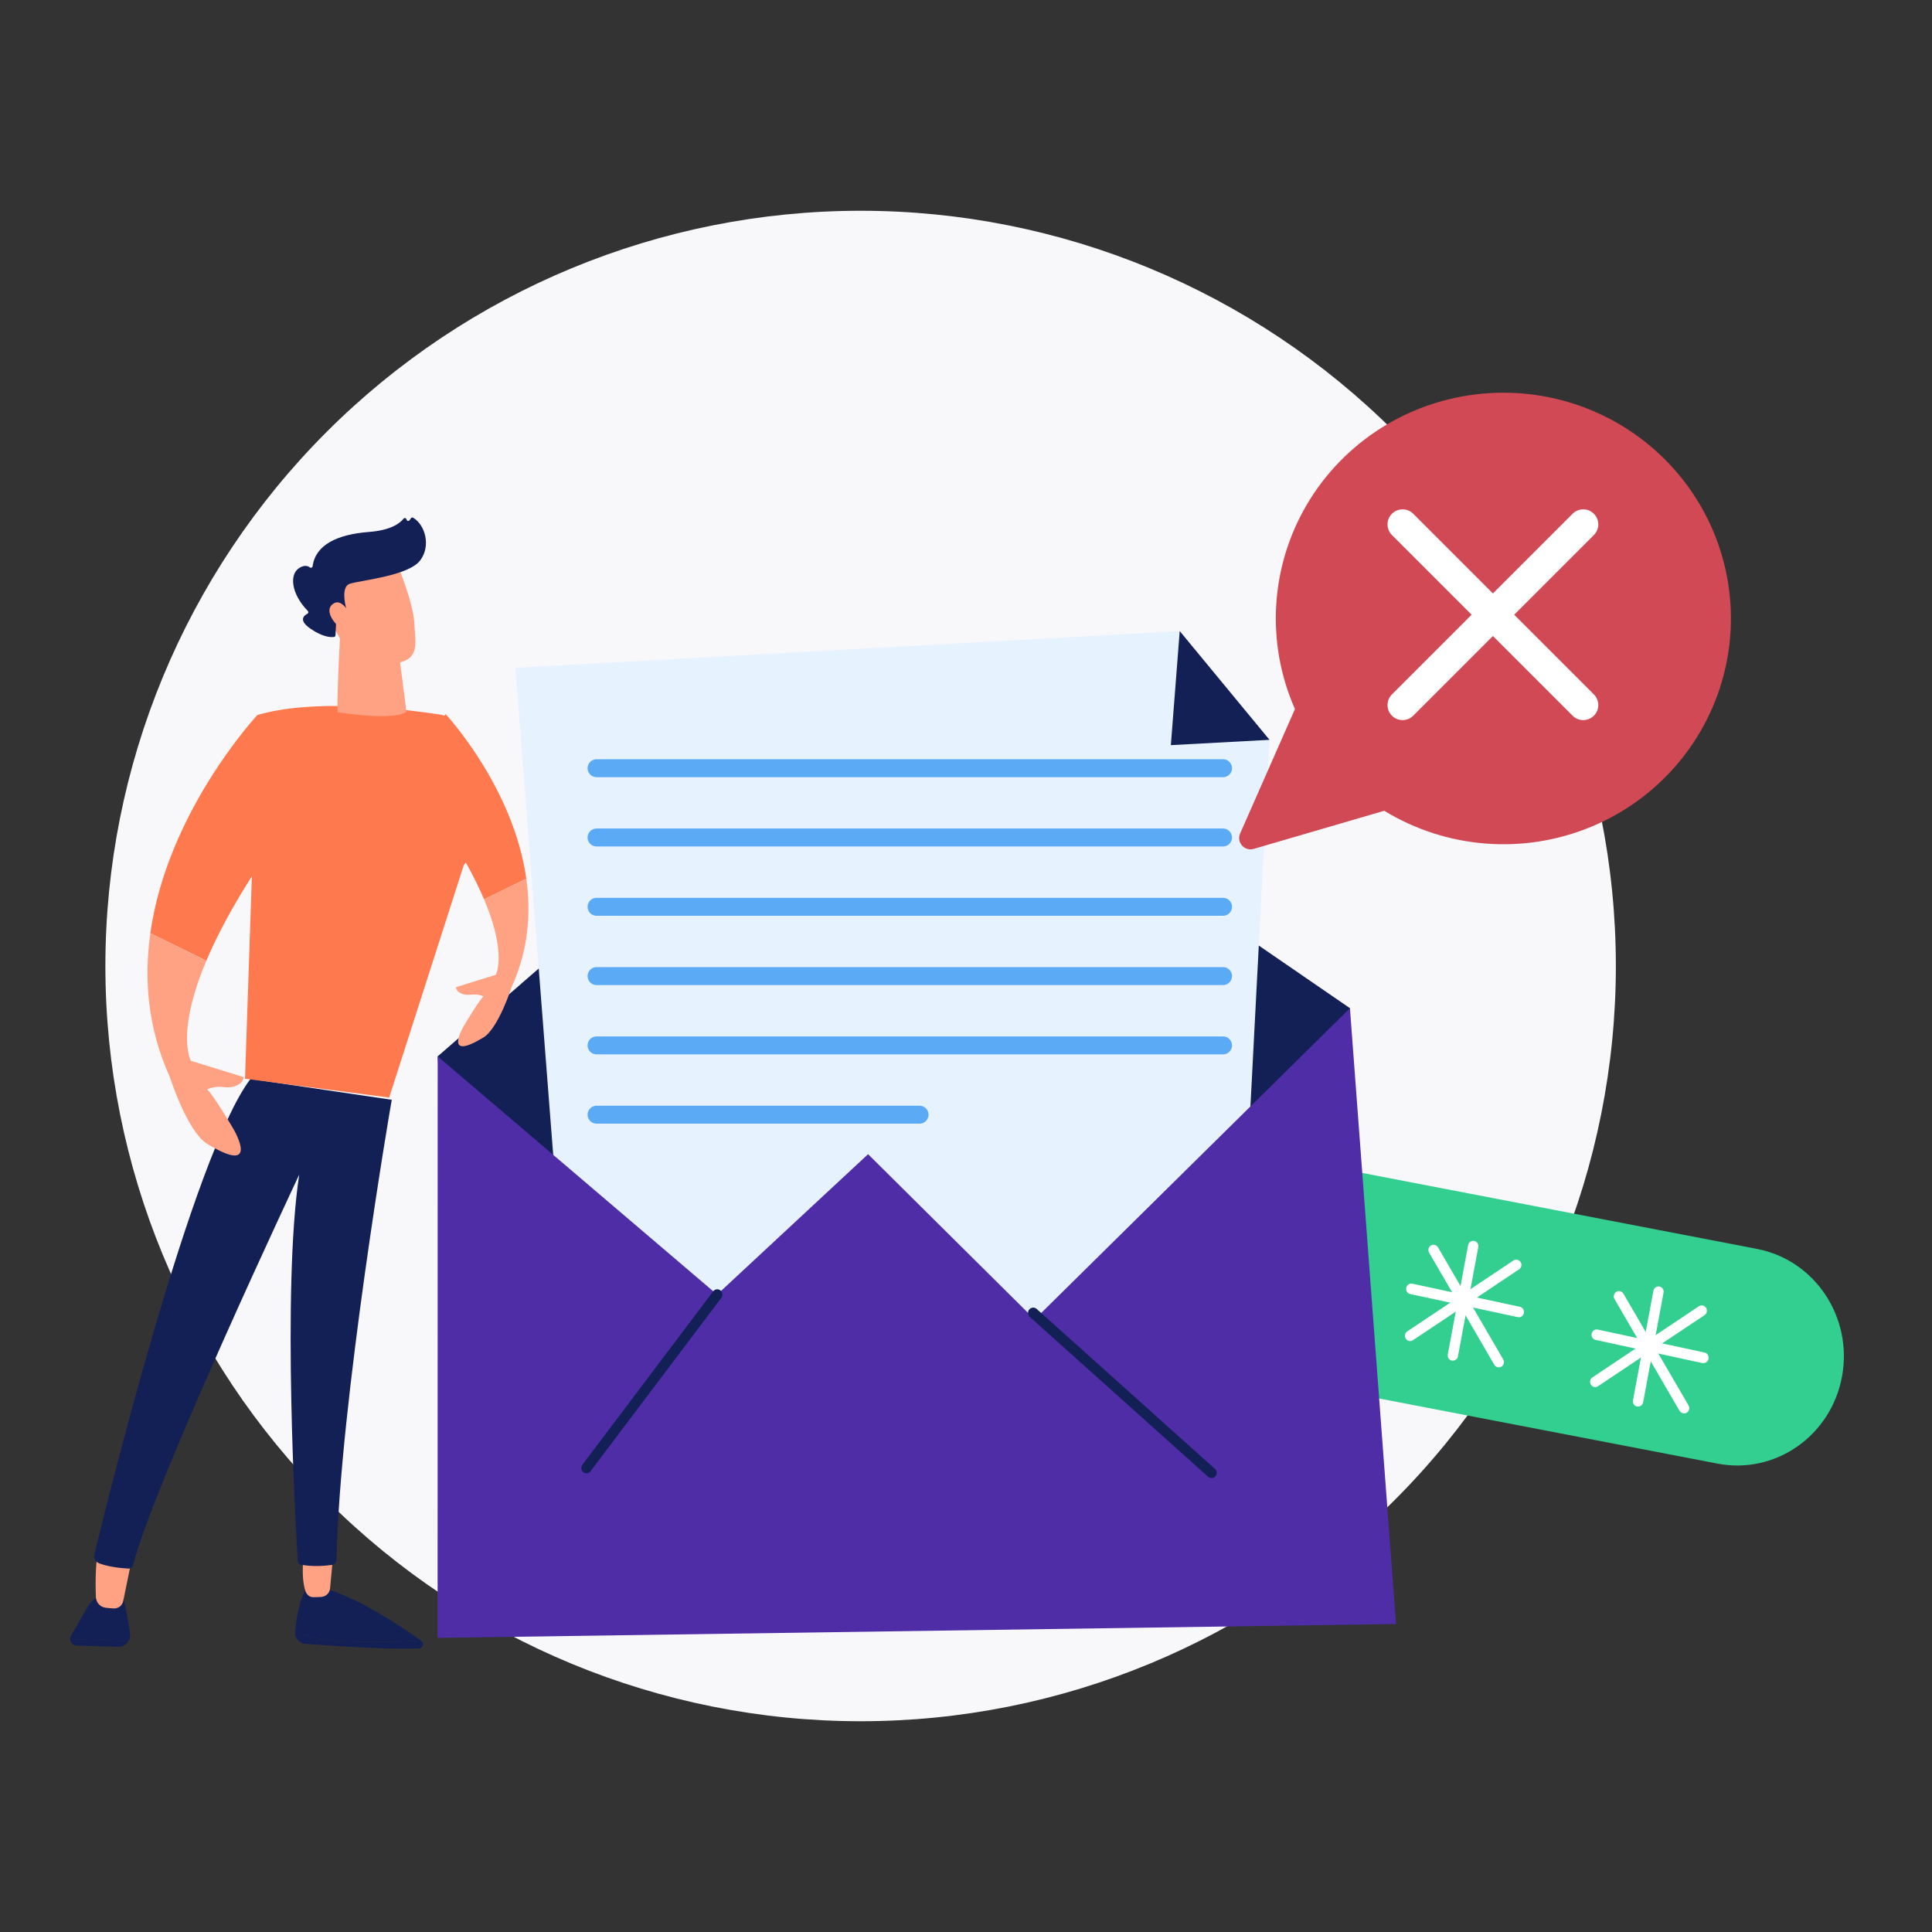 <svg width="110" height="110" viewBox="0 0 110 110" fill="none" xmlns="http://www.w3.org/2000/svg">
<rect x="0" y="0" width="110" height="110" fill="#333333" stroke="none"/>
<path d="M6 55C6 66.404 10.53 77.341 18.594 85.406C26.659 93.47 37.596 98 49 98C60.404 98 71.341 93.47 79.406 85.406C87.47 77.341 92 66.404 92 55C92 43.596 87.47 32.658 79.406 24.594C71.341 16.53 60.404 12 49 12C37.596 12 26.659 16.53 18.594 24.594C10.53 32.658 6 43.596 6 55Z" fill="#F8F8FA"/>
<path d="M100.031 71.106L49.852 61.45C46.556 60.816 43.382 63.039 42.763 66.415C42.143 69.791 44.313 73.042 47.609 73.676L97.789 83.332C101.085 83.966 104.259 81.743 104.878 78.367C105.498 74.991 103.328 71.74 100.031 71.106Z" fill="#33CF90"/>
<path d="M24.92 60.145L49.608 38.677L76.861 57.402L76.877 88.666L27.445 90.517L24.92 60.145Z" fill="#132056"/>
<path d="M29.345 38.024L33.177 87.409L69.894 88.019L72.279 42.123L67.167 35.93L29.345 38.024Z" fill="#E6F2FE"/>
<path d="M19.541 93.443C21.237 93.521 22.88 93.472 23.977 93.415C22.978 92.699 20.678 91.14 18.753 90.52L17.431 90.44C17.431 90.44 16.984 91.126 16.824 92.697C17.043 92.972 17.683 93.357 19.541 93.443Z" fill="#132056"/>
<path d="M23.99 93.425L23.977 93.415C22.88 93.472 21.237 93.521 19.54 93.443C17.683 93.357 17.043 92.972 16.824 92.697C16.816 92.77 16.809 92.841 16.803 92.918C16.775 93.262 17.029 93.565 17.371 93.591C18.761 93.697 22.207 93.937 23.868 93.849C24.087 93.837 24.169 93.553 23.99 93.425Z" fill="#132056"/>
<path d="M7.404 92.985C7.28 92.183 7.08 91.022 6.926 90.725C6.685 90.26 5.858 90.725 5.858 90.725C5.858 90.725 5.278 90.998 5.011 91.453C4.839 91.743 4.369 92.568 4.05 93.127C4.014 93.191 3.998 93.26 4 93.326L7.311 93.443C7.392 93.312 7.43 93.153 7.404 92.985Z" fill="#132056"/>
<path d="M4 93.326C4.005 93.516 4.155 93.69 4.366 93.695L6.725 93.761C6.974 93.768 7.191 93.637 7.311 93.443L4 93.326Z" fill="#132056"/>
<path d="M7.658 88.056C7.629 88.152 7.202 90.242 7.015 91.16C6.963 91.413 6.736 91.591 6.479 91.578C6.34 91.571 6.177 91.559 6.006 91.536C5.703 91.497 5.472 91.242 5.46 90.933C5.43 90.13 5.415 88.587 5.707 87.989C6.111 87.164 7.658 88.056 7.658 88.056Z" fill="#FFA283"/>
<path d="M17.173 88.654C17.357 88.648 17.1 89.609 17.378 90.553C17.44 90.766 17.598 90.933 17.819 90.936C17.962 90.938 18.131 90.935 18.303 90.921C18.561 90.9 18.769 90.698 18.793 90.438L19.019 87.989L17.173 88.654Z" fill="#FFA283"/>
<path d="M22.306 62.618C22.224 63.02 19.333 80.014 19.158 88.807C19.155 88.955 19.047 89.079 18.902 89.099C18.535 89.15 17.821 89.217 17.128 89.087C17.033 89.07 16.961 88.991 16.955 88.894C16.854 87.255 16.042 73.4 17.037 66.877C17.037 66.877 8.818 84.312 7.571 89.12C7.541 89.237 7.435 89.316 7.315 89.309C6.963 89.291 6.23 89.227 5.65 89.011C5.441 88.934 5.322 88.713 5.375 88.496C6.071 85.618 10.95 65.796 14.262 61.429L22.306 62.618Z" fill="#132056"/>
<path d="M25.084 40.688C22.625 40.315 17.799 39.781 14.651 40.712L13.951 61.418L22.158 62.49L26.398 49.279L27.365 47.893C27.365 47.893 26.917 40.965 25.084 40.688Z" fill="#FE794D"/>
<path d="M19.404 35.437C19.404 35.437 19.176 39.337 19.219 40.551C19.219 40.551 22.387 41.074 23.142 40.527L22.546 35.904L19.404 35.437Z" fill="#FFA283"/>
<path d="M22.506 31.838C22.506 31.838 23.525 34.222 23.59 35.472C23.654 36.723 23.918 37.534 22.484 37.785C21.049 38.035 19.845 37.313 19.195 36.067C19.195 36.067 18.178 34.146 18.411 33.361C18.644 32.574 22.506 31.838 22.506 31.838Z" fill="#FFA283"/>
<path d="M19.647 35.026L19.827 35.045C19.827 35.045 19.254 33.429 19.936 33.23C20.618 33.031 23.259 32.778 23.919 31.913C24.554 31.079 24.202 29.876 23.521 29.476C23.478 29.451 23.422 29.467 23.394 29.509L23.322 29.616C23.273 29.689 23.16 29.665 23.146 29.578C23.131 29.496 23.026 29.466 22.975 29.532C22.774 29.791 22.262 30.191 20.998 30.288C19.204 30.426 17.963 31.018 17.799 32.241C17.788 32.319 17.701 32.353 17.64 32.304C17.519 32.211 17.315 32.152 17.012 32.356C16.484 32.714 16.564 33.798 17.526 34.786C17.572 34.833 17.563 34.912 17.504 34.942C17.299 35.047 16.98 35.316 17.677 35.795C18.39 36.286 18.843 36.29 19.017 36.265C19.064 36.258 19.099 36.219 19.102 36.171L19.155 35.078C19.158 35.021 19.207 34.978 19.263 34.985L19.647 35.026Z" fill="#132056"/>
<path d="M20.117 35.372C20.117 35.372 19.566 33.903 18.938 34.399C18.31 34.897 19.468 36.057 20.015 36.055L20.117 35.372Z" fill="#FFA283"/>
<path d="M17.833 44.988L14.652 40.712C14.652 40.712 9.54 46.185 8.559 53.132L11.748 54.699C12.738 52.36 14.559 49.191 17.833 44.988Z" fill="#FE794D"/>
<path d="M22.973 43.884L25.372 40.659C25.372 40.659 29.226 44.786 29.966 50.025L27.561 51.207C26.815 49.443 25.441 47.053 22.973 43.884Z" fill="#FE794D"/>
<path d="M13.275 64.251C12.899 63.615 12.162 62.406 11.805 62.028C11.805 62.028 12.132 61.819 12.759 61.897C13.387 61.975 13.879 61.666 13.86 61.322L10.865 60.396C10.731 60.113 10.138 58.505 11.748 54.7L8.56 53.133C8.192 55.733 8.403 58.54 9.679 61.345C9.679 61.345 10.669 64.444 11.807 65.132C14.777 66.927 13.42 64.495 13.275 64.251Z" fill="#FFA283"/>
<path d="M26.411 58.409C26.695 57.93 27.25 57.018 27.52 56.733C27.52 56.733 27.273 56.576 26.8 56.634C26.327 56.693 25.956 56.46 25.97 56.201L28.228 55.502C28.33 55.289 28.776 54.077 27.562 51.207L29.967 50.025C30.244 51.986 30.085 54.103 29.123 56.218C29.123 56.218 28.376 58.555 27.518 59.074C25.279 60.428 26.302 58.593 26.411 58.409Z" fill="#FFA283"/>
<path d="M24.919 60.145L24.915 93.255L79.485 92.465L76.86 57.402L58.908 75.124L49.425 65.714L40.829 73.707L24.919 60.145Z" fill="#4F2DA7"/>
<path d="M67.168 35.93L66.664 42.425L72.28 42.123L67.168 35.93Z" fill="#132056"/>
<path d="M33.389 83.886C33.324 83.885 33.26 83.862 33.209 83.821C33.147 83.772 33.107 83.701 33.097 83.622C33.087 83.543 33.108 83.463 33.156 83.4L40.604 73.524C40.652 73.461 40.722 73.419 40.799 73.409C40.877 73.398 40.955 73.42 41.017 73.469C41.079 73.517 41.119 73.589 41.129 73.669C41.139 73.748 41.118 73.828 41.071 73.891L33.622 83.767C33.595 83.804 33.56 83.834 33.519 83.854C33.479 83.875 33.434 83.886 33.389 83.886Z" fill="#132056"/>
<path d="M68.981 84.154C68.909 84.155 68.839 84.128 68.784 84.08L58.631 74.979C58.602 74.953 58.578 74.921 58.561 74.885C58.544 74.849 58.534 74.81 58.532 74.771C58.527 74.69 58.553 74.612 58.605 74.551C58.657 74.491 58.731 74.455 58.809 74.45C58.887 74.445 58.964 74.472 59.023 74.525L69.174 83.632C69.22 83.673 69.252 83.726 69.266 83.786C69.281 83.846 69.277 83.909 69.256 83.966C69.235 84.024 69.197 84.073 69.147 84.108C69.097 84.142 69.039 84.161 68.978 84.16L68.981 84.154Z" fill="#132056"/>
<path d="M93.265 80.085C93.247 80.087 93.228 80.087 93.21 80.085C93.172 80.077 93.136 80.063 93.103 80.041C93.071 80.019 93.043 79.992 93.021 79.959C92.999 79.926 92.984 79.889 92.976 79.851C92.968 79.812 92.968 79.772 92.975 79.733L94.135 73.51C94.14 73.469 94.153 73.429 94.173 73.393C94.194 73.358 94.221 73.327 94.253 73.302C94.286 73.278 94.323 73.261 94.362 73.251C94.402 73.242 94.442 73.242 94.482 73.249C94.522 73.257 94.559 73.273 94.593 73.296C94.626 73.32 94.654 73.35 94.676 73.385C94.697 73.42 94.712 73.459 94.718 73.499C94.724 73.54 94.722 73.582 94.711 73.622L93.553 79.846C93.539 79.913 93.502 79.974 93.45 80.017C93.397 80.061 93.332 80.084 93.265 80.085Z" fill="white"/>
<path d="M96.99 77.609C96.97 77.611 96.95 77.611 96.929 77.609L90.847 76.29C90.771 76.274 90.704 76.227 90.661 76.16C90.618 76.093 90.603 76.011 90.62 75.933C90.636 75.855 90.681 75.786 90.747 75.742C90.812 75.699 90.892 75.683 90.969 75.7L97.049 77.007C97.087 77.015 97.123 77.031 97.155 77.053C97.186 77.075 97.214 77.104 97.235 77.137C97.256 77.17 97.271 77.207 97.278 77.246C97.285 77.285 97.284 77.326 97.276 77.364C97.264 77.433 97.228 77.495 97.176 77.54C97.124 77.584 97.058 77.609 96.99 77.609Z" fill="white"/>
<path d="M95.878 80.471C95.827 80.471 95.777 80.458 95.733 80.432C95.688 80.406 95.651 80.369 95.625 80.324L91.92 73.958C91.882 73.889 91.872 73.808 91.892 73.732C91.911 73.656 91.96 73.59 92.026 73.55C92.092 73.51 92.171 73.498 92.246 73.517C92.321 73.535 92.386 73.584 92.426 73.651L96.139 80.019C96.165 80.065 96.18 80.117 96.18 80.17C96.181 80.223 96.168 80.275 96.142 80.322C96.117 80.368 96.08 80.407 96.035 80.433C95.99 80.46 95.94 80.475 95.888 80.475L95.878 80.471Z" fill="white"/>
<path d="M90.83 78.975C90.767 78.975 90.705 78.954 90.654 78.915C90.603 78.876 90.565 78.822 90.547 78.759C90.529 78.697 90.531 78.63 90.553 78.569C90.576 78.508 90.616 78.456 90.67 78.421L96.726 74.373C96.792 74.329 96.872 74.314 96.948 74.331C97.025 74.347 97.091 74.394 97.134 74.461C97.177 74.528 97.192 74.61 97.175 74.689C97.159 74.767 97.113 74.835 97.048 74.879L90.985 78.924C90.94 78.957 90.886 78.974 90.83 78.975Z" fill="white"/>
<path d="M82.719 77.467H82.664C82.626 77.46 82.59 77.445 82.558 77.423C82.526 77.402 82.498 77.374 82.476 77.341C82.455 77.308 82.439 77.272 82.432 77.233C82.424 77.194 82.424 77.154 82.431 77.115L83.59 70.892C83.597 70.853 83.611 70.816 83.633 70.783C83.654 70.749 83.681 70.721 83.713 70.699C83.745 70.677 83.781 70.661 83.819 70.653C83.857 70.645 83.896 70.644 83.934 70.652C83.972 70.659 84.008 70.674 84.04 70.696C84.072 70.718 84.1 70.746 84.122 70.778C84.144 70.811 84.159 70.848 84.167 70.886C84.175 70.925 84.175 70.965 84.168 71.004L83.009 77.228C82.995 77.296 82.958 77.356 82.906 77.4C82.853 77.443 82.787 77.467 82.719 77.467Z" fill="white"/>
<path d="M86.444 74.986H86.383L80.293 73.679C80.217 73.662 80.15 73.616 80.107 73.549C80.064 73.482 80.049 73.4 80.065 73.322C80.081 73.244 80.126 73.175 80.191 73.132C80.257 73.088 80.336 73.072 80.413 73.088L86.505 74.397C86.583 74.406 86.654 74.445 86.704 74.507C86.753 74.57 86.776 74.65 86.768 74.73C86.76 74.809 86.722 74.883 86.661 74.933C86.6 74.984 86.522 75.008 86.444 75V74.986Z" fill="white"/>
<path d="M85.333 77.852C85.282 77.852 85.231 77.839 85.187 77.813C85.143 77.787 85.106 77.75 85.08 77.705L81.377 71.339C81.355 71.305 81.34 71.267 81.332 71.227C81.325 71.187 81.326 71.145 81.334 71.106C81.343 71.066 81.359 71.028 81.383 70.995C81.406 70.962 81.436 70.934 81.47 70.913C81.504 70.892 81.542 70.878 81.582 70.873C81.621 70.867 81.662 70.87 81.7 70.881C81.738 70.892 81.774 70.911 81.805 70.936C81.836 70.962 81.862 70.994 81.881 71.03L85.585 77.396C85.625 77.465 85.637 77.547 85.618 77.624C85.598 77.702 85.55 77.769 85.484 77.81C85.438 77.837 85.386 77.852 85.333 77.852Z" fill="white"/>
<path d="M80.284 76.355C80.221 76.355 80.16 76.334 80.11 76.295C80.059 76.256 80.022 76.202 80.004 76.14C79.986 76.078 79.988 76.012 80.01 75.951C80.031 75.891 80.071 75.839 80.124 75.803L86.186 71.756C86.251 71.719 86.328 71.708 86.4 71.727C86.472 71.745 86.535 71.791 86.576 71.855C86.616 71.919 86.632 71.996 86.619 72.071C86.606 72.146 86.565 72.214 86.506 72.26L80.445 76.307C80.397 76.339 80.341 76.356 80.284 76.355Z" fill="white"/>
<path d="M69.635 44.249H33.966C33.683 44.249 33.454 44.02 33.454 43.738C33.454 43.456 33.683 43.227 33.966 43.227H69.635C69.918 43.227 70.147 43.456 70.147 43.738C70.147 44.02 69.918 44.249 69.635 44.249ZM69.635 48.195H33.966C33.683 48.195 33.454 47.966 33.454 47.684C33.454 47.401 33.683 47.172 33.966 47.172H69.635C69.918 47.172 70.147 47.401 70.147 47.684C70.147 47.966 69.918 48.195 69.635 48.195ZM69.635 52.141H33.966C33.683 52.141 33.454 51.912 33.454 51.629V51.629C33.454 51.347 33.683 51.118 33.966 51.118H69.635C69.918 51.118 70.147 51.347 70.147 51.629V51.629C70.147 51.912 69.918 52.141 69.635 52.141ZM69.635 56.086H33.966C33.683 56.086 33.454 55.857 33.454 55.575C33.454 55.292 33.683 55.063 33.966 55.063H69.635C69.918 55.063 70.147 55.292 70.147 55.575C70.147 55.857 69.918 56.086 69.635 56.086ZM69.635 60.032H33.966C33.683 60.032 33.454 59.803 33.454 59.52V59.52C33.454 59.238 33.683 59.009 33.966 59.009H69.635C69.918 59.009 70.147 59.238 70.147 59.52V59.52C70.147 59.803 69.918 60.032 69.635 60.032ZM52.355 62.954H33.966C33.683 62.954 33.454 63.183 33.454 63.466C33.454 63.748 33.683 63.977 33.966 63.977H52.355C52.638 63.977 52.867 63.748 52.867 63.466C52.867 63.183 52.638 62.954 52.355 62.954Z" fill="#5AAAF6"/>
<path d="M84.365 22.417C82.326 22.609 80.362 23.278 78.634 24.37C76.906 25.462 75.463 26.945 74.425 28.697C73.387 30.45 72.783 32.422 72.662 34.451C72.541 36.481 72.907 38.51 73.73 40.371L70.606 47.458C70.557 47.57 70.54 47.694 70.559 47.815C70.579 47.935 70.632 48.049 70.713 48.141C70.795 48.232 70.901 48.299 71.02 48.333C71.138 48.367 71.264 48.367 71.383 48.332L78.814 46.162C80.564 47.231 82.545 47.87 84.593 48.029C86.641 48.188 88.697 47.861 90.593 47.075C92.488 46.289 94.168 45.067 95.494 43.509C96.819 41.952 97.753 40.104 98.217 38.117C98.681 36.131 98.662 34.064 98.163 32.087C97.663 30.109 96.697 28.278 95.343 26.744C93.99 25.21 92.288 24.018 90.379 23.265C88.47 22.513 86.408 22.222 84.363 22.417H84.365Z" fill="#D04954"/>
<path fill-rule="evenodd" clip-rule="evenodd" d="M90.749 30.463C91.084 30.128 91.084 29.586 90.749 29.251C90.414 28.916 89.871 28.916 89.537 29.251L85 33.788L80.463 29.251C80.129 28.916 79.586 28.916 79.251 29.251C78.916 29.586 78.916 30.128 79.251 30.463L83.788 35L79.251 39.537C78.916 39.871 78.916 40.414 79.251 40.749C79.586 41.084 80.129 41.084 80.463 40.749L85 36.212L89.537 40.749C89.871 41.084 90.414 41.084 90.749 40.749C91.084 40.414 91.084 39.871 90.749 39.537L86.212 35L90.749 30.463Z" fill="white"/>
</svg>
